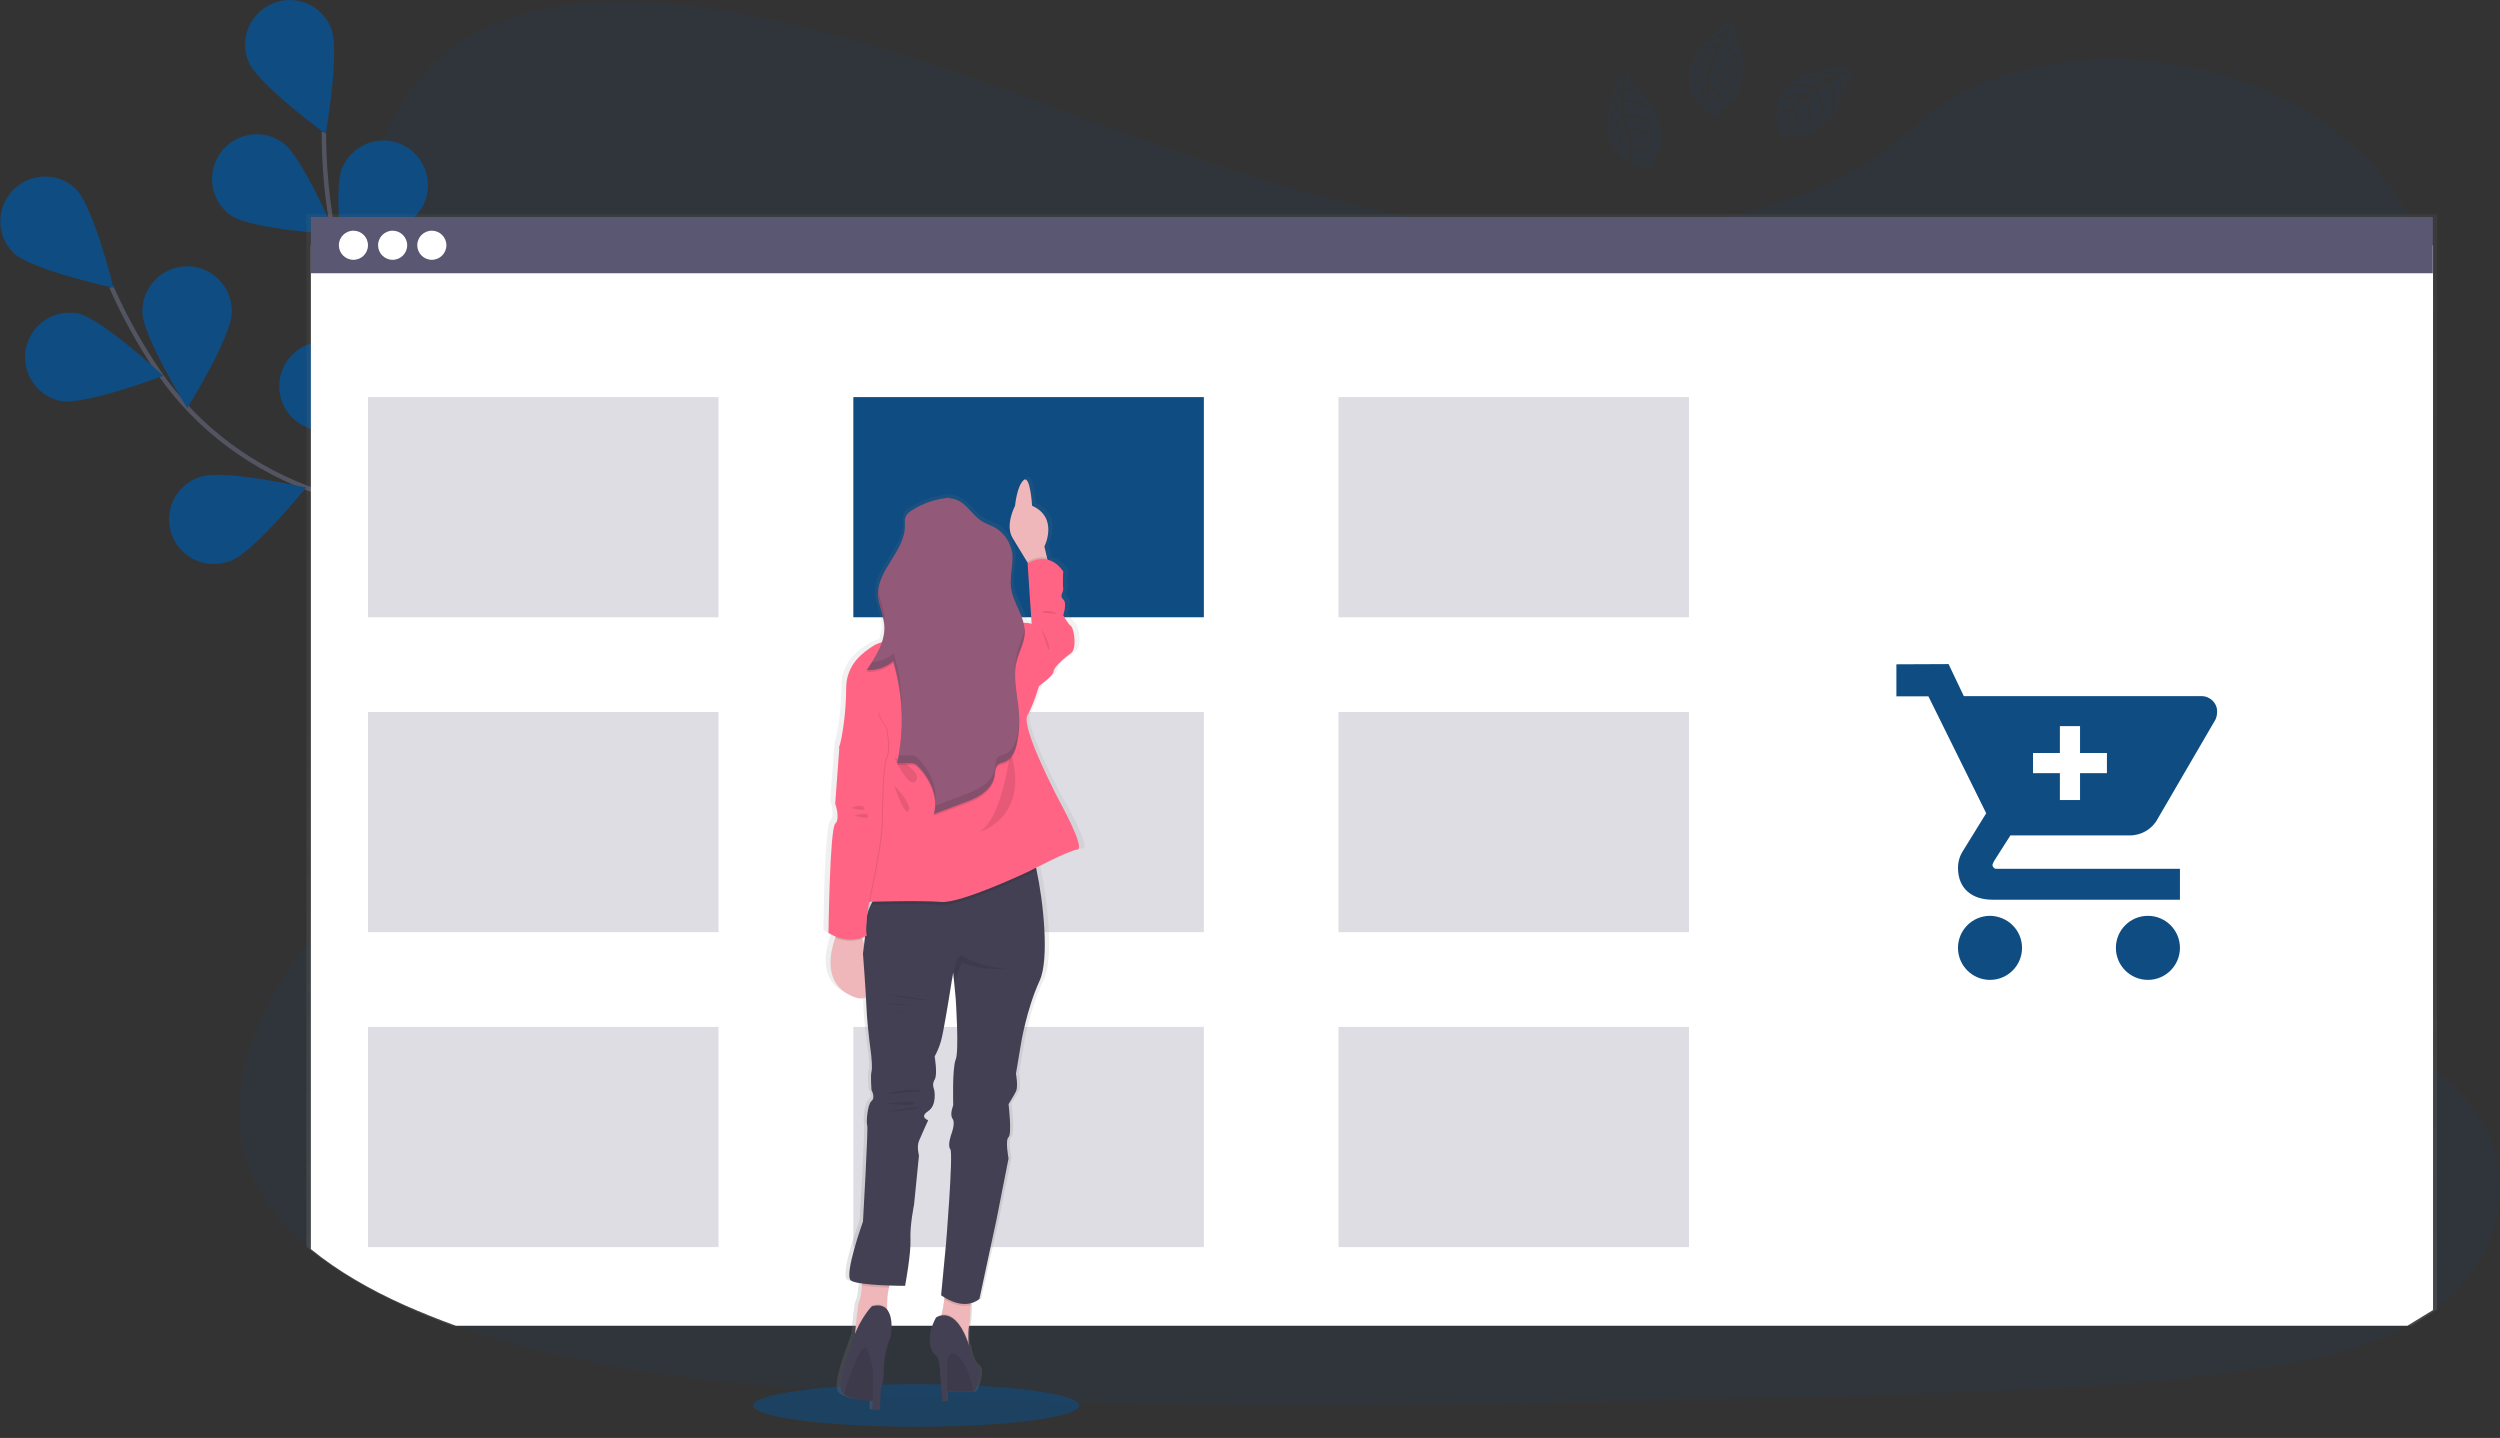 <?xml version="1.0" encoding="utf-8"?>
<!-- Generator: Adobe Illustrator 19.0.0, SVG Export Plug-In . SVG Version: 6.00 Build 0)  -->
<svg version="1.1" id="cbb92aef-a4c8-4910-9d60-405154a20c92"
	 xmlns="http://www.w3.org/2000/svg" xmlns:xlink="http://www.w3.org/1999/xlink" x="0px" y="0px" viewBox="158 -128.1 1116.2 642"
	 style="enable-background:new 158 -128.1 1116.2 642;" xml:space="preserve">
<rect x="158" y="-128.1" width="1116.2" height="642" fill="#333333" stroke="none"/>
<style type="text/css">
	.st0{opacity:0.1;fill:#0F4C81;enable-background:new    ;}
	.st1{fill:none;stroke:#535461;stroke-width:2;stroke-miterlimit:10;}
	.st2{fill:#0F4C81;}
	.st3{opacity:0.25;fill:#0F4C81;enable-background:new    ;}
	.st4{fill:url(#SVGID_1_);}
	.st5{fill:#FFFFFF;}
	.st6{fill:#5A5773;}
	.st7{opacity:0.2;fill:#5A5773;enable-background:new    ;}
	.st8{opacity:0.6;fill:#0F4C81;enable-background:new    ;}
	.st9{fill:url(#SVGID_2_);}
	.st10{fill:#EFB7B9;}
	.st11{opacity:0.1;enable-background:new    ;}
	.st12{fill:#FF6484;}
	.st13{fill:#444053;}
	.st14{fill:#A1616A;}
	.st15{fill:#925978;}
	.st16{opacity:0.1;}
</style>
<g>
	<path class="st0" d="M1247.2,454.7c-1,0.7-1.9,1.4-2.9,2.1c-3.6,2.6-7.4,4.9-11.3,6.9c-20.6,10.8-45.9,16.2-70.7,19.8
		c-55.4,8.1-112,9.7-168.3,11.2c-152.2,4.2-304.8,8.4-456.7-1.3c-60-3.8-121.3-10.2-175.7-29.7c-7.8-2.8-15.4-5.9-22.9-9.2
		c-15.1-6.8-29.7-15.1-41.8-25c-11.4-9.3-20.6-19.9-26.1-32.1c-11.5-25.2-5.4-53.6,7.7-78.3c5.4-10,11.6-19.6,18.4-28.8
		c10.1-13.9,21.3-27.5,31.5-41.4c36.3-49.5,59.9-112.1,26.4-162.8c-9.6-14.6-23.5-27.4-31.4-42.6c-10-19.5-9.2-41.1-6.1-62.1
		c0.4-2.7,0.9-5.3,1.3-7.9c5.4-31.1,15.7-64.7,47.2-84.1c32.7-20.2,79.2-19.2,119.8-12c63.2,11.3,121.4,34.8,180.3,56
		S786.5-26.1,851.2-24C908.4-22.2,975-36,1012.9-71.7c36.8-34.8,106.1-37.4,156-16.4c34.3,14.4,59.8,40.4,70.6,69.6
		c2.2,5.9,3.8,11.9,4.7,18.1c0.9,5.7,1.1,11.4,0.8,17.1c-0.2,2.8-0.4,5.6-0.8,8.4c-8.3,57.6-68.4,103.1-104.9,154.5
		c-17.8,25.1-30.4,55.3-18.2,82.4c18.7,41.3,83.7,56,123,86.7c7.4,5.6,13.9,12.3,19.3,19.8C1282.6,395.9,1275.5,432.8,1247.2,454.7z
		"/>
	<g id="d00831fc-a64a-413c-b5dd-d7bd6eafa01d">
		<path class="st1" d="M416,196.8c0,0-46-81.5-115.3-105c-29.1-9.9-54.5-28.4-71.8-53.7c-8.2-12-15.3-24.8-21.2-38.1"/>
		<path class="st2" d="M164-15.2c7.9,7.6,44.7,15.6,44.7,15.6s-9-36.5-16.9-44.2c-8-7.6-20.6-7.2-28.2,0.8
			C156.2-35.1,156.4-22.8,164-15.2L164-15.2z"/>
		<path class="st2" d="M184.9,50.9c10.8,2.1,46-11.2,46-11.2S203.4,14,192.6,11.8c-10.8-1.9-21.2,5.3-23.1,16.2
			C167.7,38.5,174.4,48.6,184.9,50.9L184.9,50.9z"/>
		<path class="st2" d="M260.6,122.5c10.4-3.6,34-32.9,34-32.9s-36.7-8.4-47.1-4.8c-10.5,3.3-16.4,14.4-13.1,24.9
			c3.3,10.5,14.4,16.4,24.9,13.1C259.8,122.7,260.1,122.6,260.6,122.5L260.6,122.5z"/>
		<path class="st2" d="M330.1,163.6c10.9-1.8,39.1-26.6,39.1-26.6s-34.7-14.5-45.6-12.7c-10.9,1.8-18.2,12-16.4,22.9
			C309,158.1,319.2,165.4,330.1,163.6L330.1,163.6z"/>
		<path class="st2" d="M261.5,11.2c0,11-19.9,42.9-19.9,42.9s-19.9-31.9-20-42.9c-0.2-11,8.5-20.1,19.5-20.4s20.1,8.5,20.4,19.5
			C261.5,10.6,261.5,10.9,261.5,11.2L261.5,11.2z"/>
		<path class="st2" d="M342.2,60.5c-3.3,10.5-31.8,35-31.8,35s-9.5-36.4-6.2-47c3.7-10.4,15.2-15.7,25.5-12
			C339.3,40,344.8,50.4,342.2,60.5L342.2,60.5z"/>
		<path class="st2" d="M414,119c-1.5,10.9-25.5,39.9-25.5,39.9s-15.5-34.3-14-45.2c1.6-10.9,11.8-18.4,22.7-16.8
			C407.9,98.5,415.3,108.3,414,119L414,119z"/>
		<path class="st3" d="M164-15.2c7.9,7.6,44.7,15.6,44.7,15.6s-9-36.5-16.9-44.2c-8-7.6-20.6-7.2-28.2,0.8
			C156.2-35.1,156.4-22.8,164-15.2L164-15.2z"/>
		<path class="st3" d="M184.9,50.9c10.8,2.1,46-11.2,46-11.2S203.4,14,192.6,11.8c-10.8-1.9-21.2,5.3-23.1,16.2
			C167.7,38.5,174.4,48.6,184.9,50.9L184.9,50.9z"/>
		<path class="st3" d="M260.6,122.5c10.4-3.6,34-32.9,34-32.9s-36.7-8.4-47.1-4.8c-10.5,3.3-16.4,14.4-13.1,24.9
			c3.3,10.5,14.4,16.4,24.9,13.1C259.8,122.7,260.1,122.6,260.6,122.5L260.6,122.5z"/>
		<path class="st3" d="M330.1,163.6c10.9-1.8,39.1-26.6,39.1-26.6s-34.7-14.5-45.6-12.7c-10.9,1.8-18.2,12-16.4,22.9
			C309,158.1,319.2,165.4,330.1,163.6L330.1,163.6z"/>
		<path class="st3" d="M261.5,11.2c0,11-19.9,42.9-19.9,42.9s-19.9-31.9-20-42.9c-0.2-11,8.5-20.1,19.5-20.4s20.1,8.5,20.4,19.5
			C261.5,10.6,261.5,10.9,261.5,11.2L261.5,11.2z"/>
		<path class="st3" d="M342.2,60.5c-3.3,10.5-31.8,35-31.8,35s-9.5-36.4-6.2-47c3.7-10.4,15.2-15.7,25.5-12
			C339.3,40,344.8,50.4,342.2,60.5L342.2,60.5z"/>
		<path class="st3" d="M414,119c-1.5,10.9-25.5,39.9-25.5,39.9s-15.5-34.3-14-45.2c1.6-10.9,11.8-18.4,22.7-16.8
			C407.9,98.5,415.3,108.3,414,119L414,119z"/>
		<path class="st1" d="M413.3,195.2c0,0-9-93.2-62.9-142.7c-22.6-20.8-38.3-48-43.9-78.2c-2.6-14.3-3.9-28.9-3.9-43.5"/>
		<path class="st2" d="M268.9-100.7c4.1,10.2,34.5,32.4,34.5,32.4s6.6-37,2.4-47.3c-4.1-10.2-15.7-15.2-25.9-11
			C269.7-122.5,264.7-110.9,268.9-100.7L268.9-100.7z"/>
		<path class="st2" d="M261.1-31.9c9,6.3,46.6,8.4,46.6,8.4s-14.6-34.7-23.6-41c-9-6.4-21.4-4.2-27.8,4.8
			C250-50.6,252.1-38.2,261.1-31.9z"/>
		<path class="st2" d="M301.4,64.2c11,0.9,44.4-16.3,44.4-16.3s-30.1-22.5-41.1-23.4c-10.9-1.2-20.8,6.8-21.9,17.7
			c-1.2,10.9,6.8,20.8,17.7,21.9C300.8,64.2,301.1,64.2,301.4,64.2L301.4,64.2z"/>
		<path class="st2" d="M348.2,130.1c10.7,2.8,46.5-8.5,46.5-8.5s-25.9-27.3-36.5-30.1c-10.7-2.6-21.5,4-24.1,14.7
			C331.7,116.6,337.9,127.2,348.2,130.1L348.2,130.1z"/>
		<path class="st2" d="M347.3-37.1c-4.4,10.1-35.6,31.2-35.6,31.2s-5.3-37.2-0.9-47.3c4.3-10.1,16-14.9,26.1-10.6
			c10.1,4.3,14.9,16,10.6,26.1C347.5-37.5,347.4-37.3,347.3-37.1z"/>
		<path class="st2" d="M401.1,40.6c-7.3,8.3-43.3,19.1-43.3,19.1s6.1-37.1,13.4-45.4c7.3-8.3,19.8-9.1,28.1-1.8
			C407.5,19.7,408.4,32.3,401.1,40.6z"/>
		<path class="st2" d="M443.1,123.3c-5.8,9.4-39.4,26.1-39.4,26.1s-0.3-37.6,5.5-47c5.8-9.4,18-12.3,27.4-6.6
			S448.9,113.9,443.1,123.3L443.1,123.3z"/>
	</g>
	<g id="_x31_cf578eb-5ffb-4cd7-95b8-45aaaddab7e0">
		
			<linearGradient id="SVGID_1_" gradientUnits="userSpaceOnUse" x1="812.325" y1="116.68" x2="812.325" y2="612.92" gradientTransform="matrix(1 0 0 -1 -41.9 580.38)">
			<stop  offset="0" style="stop-color:#808080;stop-opacity:0.25"/>
			<stop  offset="0.54" style="stop-color:#808080;stop-opacity:0.12"/>
			<stop  offset="1" style="stop-color:#808080;stop-opacity:0.1"/>
		</linearGradient>
		<path class="st4" d="M1246.1,456.6V-32.5H294.8v461.1c12.1,10.1,26.8,18.7,42,25.7c7.5,3.5,15.2,6.6,23,9.5h875L1246.1,456.6z"/>
		<path class="st5" d="M1244.3,456.8V-18.5H296.8v448.1c12.1,9.9,26.6,18.2,41.8,25c7.5,3.3,15.1,6.4,22.9,9.2h871.4L1244.3,456.8z"
			/>
		<rect x="296.8" y="-31.2" class="st6" width="947.4" height="25.1"/>
	</g>
	<g id="_x36_703b009-63cb-4af0-a0d7-9948e224c180">
		<circle class="st5" cx="315.8" cy="-18.6" r="6.5"/>
		<circle class="st5" cx="333.3" cy="-18.6" r="6.5"/>
		<circle class="st5" cx="350.8" cy="-18.6" r="6.5"/>
	</g>
	<g id="_x38_c4e1fb4-b9ff-4530-b767-610e84618ea6">
		<rect x="539" y="49.2" class="st2" width="156.5" height="98.3"/>
		<rect x="322.3" y="49.2" class="st7" width="156.5" height="98.3"/>
		<rect x="755.6" y="49.2" class="st7" width="156.5" height="98.3"/>
		<rect x="322.3" y="189.8" class="st7" width="156.5" height="98.3"/>
		<rect x="539" y="189.8" class="st7" width="156.5" height="98.3"/>
		<rect x="755.6" y="189.8" class="st7" width="156.5" height="98.3"/>
		<rect x="322.3" y="330.4" class="st7" width="156.5" height="98.3"/>
		<rect x="539" y="330.4" class="st7" width="156.5" height="98.3"/>
		<rect x="755.6" y="330.4" class="st7" width="156.5" height="98.3"/>
	</g>
	<g id="_x35_f43f84a-a268-4bb5-a31a-6b0c09aee323">
		<path class="st0" d="M985.2-97.9c0,0-38-2.3-33.6,24.4c0,0-0.9,4.7,3.4,6.8c0,0,0.1-2,3.9-1.3c1.4,0.2,2.8,0.3,4.1,0.2
			c1.9-0.1,3.6-0.9,5-2.1l0,0c0,0,10.7-4.4,14.8-21.9c0,0,3.1-3.8,3-4.8l-6.4,2.8c0,0,2.2,4.6,0.5,8.5c0,0-0.2-8.3-1.4-8.1
			c-0.2,0-3.3,1.6-3.3,1.6s3.8,8.1,0.9,13.9c0,0,1.1-9.9-2.1-13.3l-4.5,2.7c0,0,4.4,8.3,1.4,15.1c0,0,0.8-10.4-2.4-14.5l-4.1,3.2
			c0,0,4.1,8.2,1.6,13.8c0,0-0.3-12.2-2.5-13.1c0,0-3.6,3.2-4.1,4.5c0,0,2.8,6,1.1,9.1c0,0-1.1-8.1-2-8.1c0,0-3.6,5.4-3.9,9
			c0.2-3.4,1.2-6.7,3.1-9.6c-2.1,0.4-4,1.4-5.5,2.8c0,0,0.5-3.8,6.3-4.1c0,0,3-4.1,3.7-4.3c0,0-5.8-0.5-9.2,1.1c0,0,3.1-3.6,10.3-2
			l4-3.3c0,0-7.6-1-10.8,0.1c0,0,3.7-3.2,11.9-0.9l4.4-2.6c0,0-6.5-1.4-10.3-0.9c0,0,4.1-2.2,11.6,0.2l3.2-1.4c0,0-4.7-0.9-6.1-1.1
			c-1.4-0.1-1.5-0.5-1.5-0.5c3-0.5,6.1-0.2,8.9,1C978.6-95,985.3-97.4,985.2-97.9z"/>
		<path class="st0" d="M931-119.5c0,0-32,20.7-12.6,39.5c0,0,2.1,4.3,6.8,3.5c0,0-1.1-1.6,2.4-3.4c1.2-0.6,2.4-1.4,3.5-2.3
			c1.4-1.2,2.4-2.8,2.8-4.7l0,0c0,0,6-9.9-1-26.4c0,0,0.2-4.9-0.5-5.6l-3.5,6c0,0,4.5,2.4,5.4,6.5c0,0-5.1-6.6-6-5.7
			c-0.2,0.2-1.7,3.3-1.7,3.3s7.8,4.3,9,10.7c0,0-5-8.7-9.6-9.5l-2.1,4.8c0,0,8.5,4.1,10.1,11.3c0,0-5.6-8.9-10.5-10.3l-1.4,5
			c0,0,8.2,4.2,9.5,10.2c0,0-7.5-9.6-9.8-9c0,0-1,4.7-0.7,6c0,0,5.8,3.1,6.3,6.7c0,0-5.7-5.9-6.4-5.4c0,0,0.3,6.4,2.2,9.6
			c-1.9-2.8-3-6.1-3.2-9.5c-1.4,1.5-2.4,3.5-2.7,5.5c0,0-1.8-3.4,2.7-7.1c0,0,0-5,0.5-5.7c0,0-4.9,3-6.8,6.3c0,0,0.4-4.7,7.2-7.7
			l1.3-5.1c0,0-6.7,3.7-8.6,6.5c0,0,1.1-4.7,9.1-7.7l2-4.7c0,0-6,2.7-8.8,5.4c0,0,2-4.2,9.5-6.7l1.7-3c0,0-4.4,2.1-5.6,2.8
			s-1.5,0.4-1.5,0.4c2.1-2.2,4.8-3.7,7.8-4.5C927.4-113.2,931.3-119.2,931-119.5z"/>
		<path class="st0" d="M882.3-95.4c0,0-19.1,33,6.7,40.9c0,0,3.8,2.9,7.6,0c0,0-1.7-0.9,0.6-4.1c0.8-1.1,1.5-2.3,2-3.6
			c0.7-1.7,0.9-3.6,0.4-5.4l0,0c0,0,0.8-11.5-12.9-23.1c0,0-2-4.5-3-4.8l-0.4,7c0,0,5.1,0.1,7.8,3.4c0,0-7.5-3.6-7.9-2.4
			c-0.1,0.2-0.1,3.7-0.1,3.7s9,0.3,13,5.5c0,0-8.4-5.4-12.9-4.1l0.3,5.2c0,0,9.4-0.2,14.2,5.5c0,0-9-5.4-14-4.4l1,5.1
			c0,0,9.2,0,13.1,4.8c0,0-11-5.2-12.8-3.6c0,0,1.2,4.6,2.1,5.7c0,0,6.6,0.1,8.6,3.1c0,0-7.7-2.7-8.1-1.9c0,0,3.2,5.6,6.3,7.6
			c-3-1.7-5.4-4.1-7.2-7c-0.6,2-0.5,4.2,0.1,6.2c0,0-3.1-2.2-0.8-7.5c0,0-2.3-4.5-2.2-5.3c0,0-3,4.9-3.2,8.7c0,0-1.8-4.3,2.9-10.1
			l-1.1-5.1c0,0-4.3,6.3-4.8,9.7c0,0-1.2-4.7,4.6-11l-0.4-5.1c0,0-4.1,5.2-5.4,8.8c0,0-0.1-4.6,5.4-10.3l0.2-3.5c0,0-3,3.8-3.7,5
			s-1.1,1-1.1,1c0.9-2.9,2.6-5.5,4.9-7.5C882-88.2,882.7-95.3,882.3-95.4z"/>
	</g>
	<path class="st2" d="M1046.5,280.8c-7.9,0-14.3,6.4-14.3,14.3s6.4,14.3,14.3,14.3s14.3-6.4,14.3-14.3l0,0
		C1060.8,287.2,1054.4,280.9,1046.5,280.8z M1004.7,168.5v14.3h14.3l25.8,52.2l-10.8,17.5c-1.2,2.1-1.8,4.4-1.8,6.8
		c0,9.6,6.5,14.3,15.4,14.3h83.7v-13.8h-81.9c-0.9,0.1-1.7-0.7-1.8-1.6c0-0.1,0-0.1,0-0.2c0.2-0.6,0.4-1.2,0.8-1.8l7.2-11.3h53.3
		c5.3,0,10.1-2.9,12.5-7.5l25.8-44.3c0.5-1.1,0.7-2.3,0.7-3.6c0-3.8-3.2-6.8-7-6.8c-0.1,0-0.1,0-0.2,0h-105.9l-6.8-14.3
		L1004.7,168.5z M1117,280.8c-7.9,0-14.3,6.4-14.3,14.3c0,7.9,6.4,14.3,14.3,14.3c7.9,0,14.3-6.4,14.3-14.3
		C1131.3,287.2,1124.9,280.8,1117,280.8z"/>
</g>
<title>add to cart</title>
<g>
	<ellipse class="st8" cx="567.1" cy="499.4" rx="72.8" ry="9.5"/>
	<g id="_x32_796dd85-6618-42ad-b8a0-d6b4cc80ab2d">
		
			<linearGradient id="SVGID_2_" gradientUnits="userSpaceOnUse" x1="625.732" y1="79.01" x2="625.732" y2="495.762" gradientTransform="matrix(1 0 0 -1 -41.9 580.38)">
			<stop  offset="0" style="stop-color:#808080;stop-opacity:0.25"/>
			<stop  offset="0.54" style="stop-color:#808080;stop-opacity:0.12"/>
			<stop  offset="1" style="stop-color:#808080;stop-opacity:0.1"/>
		</linearGradient>
		<path class="st9" d="M633.3,229.5c0,0-18.4-33.5-15.3-39c3.1-5.5,5.4-13.4,5.4-13.4s6.8-4.6,6.8-6.5s5.4-6.3,8.2-8.2
			c2.8-1.9,1.4-10.9,0-12s-3.6-4.9-3.6-4.9s2-5.5,0-7.1c-2-1.6,0.3-3.3,0-4.9s0-7.6,0-7.6c-2.3-3.2-4.8-4.7-7.2-5.2l-0.2-0.9
			l-1.2-5.1c0,0,5.9-11.3-3.7-17.2c-0.7-0.4-1.4-0.8-2.1-1.1c0,0,0-0.3-0.1-0.7c-0.1-1.7-0.5-5.9-1.4-8.6c-0.5-1.6-1.1-2.6-2-2.4
			c-0.2,0.1-0.4,0.2-0.5,0.3c-0.4,0.4-0.7,0.8-1,1.2l0,0c0,0,0,0.1,0,0.1l0,0c-1.1,1.9-1.8,4-2.2,6.2c-0.3,1.3-0.5,2.6-0.7,3.9l0,0
			c-0.4,0.8-0.8,1.6-1.1,2.4c-1.2,3-2.5,8.2,0,12c2.1,3.3,4.9,7.7,6.9,11l0.1,0.1l0.1,0.2l-0.2,0.1v0.5l0.2,2.7l1.6,23.7
			c-0.5-0.1-1-0.2-1.4-0.3c-0.7-0.1-1.4-0.1-2.1-0.1c-1.4-5.4-5.2-10.4-5.9-16.1c-0.1-0.6-0.1-1.1-0.1-1.7c0.1-3.6,0.9-7.1,0.9-10.7
			c0-0.7,0-1.3-0.1-2l0,0c0-0.2,0-0.4-0.1-0.5c-0.7-5.2-4-9.8-8.7-12.2c-1.6-0.8-3.4-1.4-5-2.3c-3.7-2.1-6-5.8-9.4-8.3
			c-2.5-1.9-6.2-2.9-9-2c-1.5,0.2-2.9,0.5-4.4,0.9l0,0c-3.5,0.9-6.9,2.3-10,4.2c-0.4,0.3-0.8,0.5-1.3,0.8c-0.9,0.6-1.6,1.4-2,2.4
			c-0.3,0.8-0.4,1.7-0.3,2.5c0,0.6,0,1.3,0,1.9c-0.2,10.4-11.4,18.5-12.4,28.7c0,0.2,0,0.5-0.1,0.7c0,0.1,0,0.1,0,0.2
			c0,0.3,0,0.6,0,0.9l0,0c0,0.1,0,0.3,0,0.4s0,0.3,0,0.4c0.2,4.5,2.5,8.6,2.9,13.1c0,0.4,0.1,0.8,0.1,1.2c-0.1,2-0.5,4.1-1.2,6
			c-1.4,0.4-2.8,0.9-4.1,1.6c-3.4,2.2-9.6,6-11.8,13.3c-0.6,1.9-0.9,3.8-0.9,5.8c0,7-0.7,13.9-1.9,20.8c-0.3,1.7-0.7,3.4-1.2,5.1
			c0,0.2-0.1,0.3,0,0.5l-1.4,17.6l-0.2,3.1l-0.3,4.4c0,0,0.1,0.3,0.2,0.7c0.2,0.7,0.4,1.3,0.5,2c0.4,1.5,0.4,3.1,0.2,4.6
			c-0.1,0.6-0.5,1.2-1,1.7c0,0-0.1,0.1-0.1,0.1c-0.4,0.5-0.7,2.2-1,4.5c-0.1,0.9-0.2,2-0.3,3c-0.7,7-1.1,17.4-1.3,26
			c-0.2,8.5-0.3,15.2-0.3,15.2c1.1,0.7,2.3,1.3,3.5,1.7c-0.1,0.2-0.2,0.5-0.3,0.7c-1.1,2.9-1.8,5.9-2.1,9
			c-0.5,6.4,1.2,13.5,10.2,17.2c0.6,0.2,1.2,0.4,1.8,0.6c2,0.5,3.4,0.4,4.5-0.3c0,0.4,0,0.8,0.1,1.1c0.1,1.6,0.2,3,0.2,4.3
			c0.3,7.6,2.2,21,2.2,21s0.7,5.5,0.1,7.1c-0.6,1.6,0,8.2,0,8.2s2,3.3,0,4.9c-2,1.6-2.5,9.8-2,10.9c0,0,0,0.1,0,0.1
			c0.4,2.7-2,43-2,43s-2.3,6.2-4.1,12.6c-1.8,6.2-3.1,12.7-1.5,13.9c0.8,0.6,2.7,1.1,5.2,1.4c0,0.3,0,0.5-0.1,0.8
			c-0.2,2.9-0.6,6-1.1,6.8c-0.8,1.1-1.6,9.7-2,14.4l0,0.5c-0.8,2-1.5,4-2.1,6.1c0,0-6.2,15.7-4.1,19.7c0.2,0.4,0.5,0.7,0.8,1l0,0
			c0.1,0.1,0.1,0.1,0.2,0.2c3,2.4,10.5,2.9,13.3,3l-0.1,3.9v0.1h3.6v-0.1c0-0.5,0.1-2.7,0.2-5.7c0-0.5,0-1.1,0.1-1.7
			c0-0.5,0-0.9,0.1-1.4c1-2.8,1.6-5.7,1.5-8.7c0-3.4,0.5-6.8,1.4-10.1c0.4-1.7,1.1-3.3,1.8-4.9c0,0,1.1-5.9-0.4-10
			c-0.3-0.8-0.7-1.6-1.3-2.3c0-0.1,0-0.3,0-0.4s0-0.3,0-0.5s0-0.3,0-0.4c0-2.8,0.2-5.6,0.8-8.4c0,0,0-0.1,0-0.1
			c0.1-0.2,0.1-0.4,0.2-0.7l0-0.1l1.2,0c3.5,0.1,6.1,0.1,6.1,0.1s2.8-14.5,2.5-20.7c0-0.3,0-0.6,0-0.8c-0.1-6.2,1.7-14.7,1.7-14.7
			l2.3-22.1c0,0-1.1-3.8,0-6.5c0.7-1.7,2.1-4.8,3.1-7c0.5-1,0.8-1.8,1-2.1l0.1-0.2c-0.4-0.1-0.7-0.3-1-0.5l0,0
			c-0.9-0.6-1.7-1.8,1-3.6c4.2-2.7,2.8-9.5,2.8-9.5s-1.2-2.5,0.2-4.6c1.5-2.2,0-10.4,0-10.4c1.2-2.2,2.2-4.4,2.9-6.8
			c1.1-3.3,3.7-19.2,5-26.9c0.4-2.5,0.7-4.2,0.7-4.2l0,0.4l0,0.4l0,0l0.4,3.6l0,0.5l0.7,6.9c0,0,1.3,18.1,0.5,25.2c0,0,0,0.1,0,0.1
			c-0.1,0.7-0.2,1.5-0.5,2.1c-1.5,3.4-1.2,16.9-1.1,19.9c0,0.2,0,0.4,0,0.6s-1.1,2.7-0.8,4.6l0,0c0.1,0.5,0.2,1,0.5,1.4
			c0.4,0.6,0.6,1.4,0.5,2.1v0.1c0,0.3,0,0.6-0.1,0.9c-0.2,1.3-0.5,2.5-1,3.7c0,0-1.5,4-0.9,6.1l0,0c0.1,0.3,0.2,0.5,0.4,0.7
			c0.1,0.2,0.2,0.5,0.2,0.8c0,0,0,0,0,0.1c0.5,4.4-0.8,23.8-1.6,34.4c-0.3,4.2-0.6,7-0.6,7l-2.2,23.2l0.2,0.2
			c0.3,0.2,0.7,0.5,1.4,0.9c0,0,0,0,0,0.1l-0.1,0.7c-0.3,2.2-0.8,4.8-1.2,6.8c0,0.2-0.1,0.3-0.1,0.4c-0.9,0.1-1.7,0.5-2.4,1
			c-4.8,8.4-2.7,15.1,0,17.1c0.8,0.5,1.3,2.1,1.6,4l0.7,8.4c0,0.3,0,0.7,0,1c0,0.3,0,0.5,0.1,0.8l0.2,2.6l0.3,3.6h2.2v-4.3h0.1
			c3.4,0.1,8.9,0.3,11.3,0.1h0.1c0.3,0,0.5,0,0.7-0.1c0.1,0,0.3-0.1,0.4-0.1c1.3-0.6,4.4-9.6,1.6-11.7s-3.5-7.8-3.5-7.8
			c-0.2-0.8-0.5-1.5-0.8-2.2c0-0.2,0-0.3,0-0.4c-0.1-2.8,0-5.8,0.3-7.5c0.4-1.8,0.7-5.6,0.7-8.9c0-0.3,0-0.5,0-0.8v-0.1
			c0.5-0.1,1-0.3,1.5-0.5l0.1,0c0.9-0.4,1.7-0.9,2.4-1.4l8-35.4l0.8-4.1l4.8-23.4c0,0-1.7-8.2,0-9.5c0.6-0.5,0.8-2.6,0.8-5.1
			c-0.1-4.3-0.8-9.7-0.8-9.7s2.3-3.5,3.4-5.7c1.1-2.2,0-7.9,0-7.9l2.2-13.1c0,0,2.5-15.5,8.8-28.6c4.6-9.6,1.7-35.6-1.3-49.5
			c-0.1-0.4-0.2-0.7-0.2-1.1v-0.1c1.4-0.7,3.1-1.5,4.9-2.4l0.7-0.3c2.3-1.1,4.8-2.2,7-3.1l0.1-0.1c1.6-0.7,3.2-1.3,4.9-1.8
			c0.5-0.1,1-0.3,1.5-0.3C645.1,250.2,633.3,229.5,633.3,229.5z M544.9,273.8h1.2c-0.1,0.3-0.3,0.5-0.4,0.8
			c-0.1,0.2-0.2,0.3-0.2,0.5c-0.4,0.9-0.8,1.8-1.2,2.7c0.1-1,0.3-2,0.5-3.1C544.9,274.4,544.9,274.1,544.9,273.8z M541.8,290.8
			C541.8,290.8,541.8,290.8,541.8,290.8l-0.1-0.4c-0.1-0.2-0.1-0.4-0.2-0.7c0.4-0.1,0.8-0.3,1.2-0.4h0.1c0,0.1,0,0.1,0,0.2
			c0,0.3-0.1,0.6-0.1,0.9l0,0c0,0,0,0.1,0,0.1c0,0.2-0.1,0.5-0.1,0.7c-0.1,0.5-0.1,0.9-0.2,1.4c-0.1-0.4-0.2-0.8-0.4-1.2
			C541.9,291.3,541.8,291,541.8,290.8L541.8,290.8z"/>
		<path class="st10" d="M626.5,124.8l-7.1,2.5l-2.6-4.2c-2-3.3-4.7-7.7-6.7-11c-3.5-5.7,1.1-14.4,1.1-14.4s0.8-8.7,3.8-11.4
			c3-2.7,3.8,11.4,3.8,11.4c12,5.4,5.5,18.2,5.5,18.2l1.2,5.1L626.5,124.8z"/>
		<path class="st11" d="M626.5,124.8l-7.1,2.5l-2.6-4.2v-0.4c0,0,4-2.8,8.8-1.7L626.5,124.8z"/>
		<path class="st12" d="M615.1,153.4l3.5-3l-1.8-26.9c0,0,9.1-6.3,15.9,3.5c0,0-0.3,6,0,7.6s-1.9,3.3,0,4.9c1.9,1.6,0,7.1,0,7.1
			s2.1,3.8,3.5,4.9c1.4,1.1,2.7,10.1,0,12c-2.7,1.9-7.8,6.3-7.8,8.2s-6.5,6.5-6.5,6.5l-5.7-7.6L615.1,153.4z"/>
		<path class="st10" d="M538.7,316.8c-13.2-5.6-10.2-19.2-7.8-26.1c0.5-1.4,1.1-2.8,1.7-4.1l7.4-4.5c0,0,1.5,3.8,3.1,9
			C547,303.1,551.3,322.1,538.7,316.8z"/>
		<path class="st10" d="M556.9,441.3c-0.9,1.7-1.6,3.6-2,5.5c-0.7,3.1-0.9,6.2-0.8,9.4c0.1,2.2,0.2,3.6,0.2,3.6l-14.7,10.1
			c0,0,0.1-1.2,0.2-2.9c0.4-4.6,1.2-13.2,1.9-14.3c0.5-0.8,0.9-3.9,1.1-6.7c0.2-2.9,0.3-5.4,0.3-5.4S560.8,433.9,556.9,441.3z"/>
		<path class="st10" d="M591.5,448.6c0,0,0,2.8-0.1,6.1c-0.1,3.3-0.3,7.1-0.7,8.9c-0.4,1.6-0.4,4.7-0.3,7.5c0.1,3.3,0.3,6.2,0.3,6.2
			s-15-14.2-13.5-15.3c0.4-0.3,0.8-1.5,1.2-3.1c0.5-2,0.9-4.6,1.2-6.8c0.4-2.6,0.6-4.8,0.6-4.8L591.5,448.6z"/>
		<path class="st11" d="M556.9,441.3c-0.9,1.7-1.6,3.6-2,5.5c-4-0.1-8-0.4-12-0.9c0.2-2.8,0.3-5.4,0.3-5.4S560.8,433.9,556.9,441.3z
			"/>
		<path class="st11" d="M591.5,448.6c0,0,0,2.8-0.1,6.1c-4.7,1.2-9.5-1.2-11.8-2.6c0.4-2.6,0.6-4.8,0.6-4.8L591.5,448.6z"/>
		<path class="st13" d="M622.2,309.7c-6,13.1-8.4,28.5-8.4,28.5l-2.2,13.1c0,0,1.1,5.7,0,7.9c-1.1,2.2-3.3,5.7-3.3,5.7
			s1.6,13.3,0,14.7s0,9.5,0,9.5l-5.4,27.4l-7.6,35.3c-7.3,6-17.1-1.6-17.1-1.6l2.2-23.1c0,0,3.3-40.5,1.9-42.1
			c-1.4-1.7,0.5-6.8,0.5-6.8s1.9-4.9,0.5-6.8c-1.4-1.9,0.3-6,0.3-6s-0.5-16.6,1.1-20.4s0-27.3,0-27.3l-0.7-7.3l-0.4-4.1l0-0.4
			c0,0-0.2,1.6-0.7,4.1c-1.2,7.7-3.8,23.6-4.8,26.8c-0.7,2.4-1.6,4.6-2.8,6.8c0,0,1.4,8.2,0,10.3c-1.4,2.2-0.2,4.6-0.2,4.6
			s1.4,6.8-2.7,9.5c-4.1,2.7,0,4.1,0,4.1s-3,6.5-4.1,9.2c-1.1,2.7,0,6.5,0,6.5l-2.2,22c0,0-1.9,9.2-1.6,15.5
			c0.3,6.3-2.4,20.7-2.4,20.7s-20.9,0-24.2-2.4c-3.2-2.4,5.4-26.3,5.4-26.3s2.4-41.9,1.9-42.9c-0.5-1.1,0-9.2,1.9-10.9
			c1.9-1.6,0-4.9,0-4.9s-0.5-6.5,0-8.2c0.5-1.6-0.1-7.1-0.1-7.1s-1.8-13.3-2.1-20.9c-0.3-7.6-1.6-24.7-1.6-24.7s1.4-10.6,1.6-15.6
			c0.1-1.9,0.9-4.2,2-6.4c1.2-2.5,2.5-4.8,4-7.1c0,0,64.4-19,67.1-17.1c0.7,0.5,1.8,3.9,2.8,8.9
			C623.8,274.2,626.6,300.1,622.2,309.7z"/>
		<circle class="st14" cx="582.5" cy="124.8" r="18.8"/>
		<path class="st11" d="M620.9,260.4c-2.2,1.1-3.6,1.9-3.6,1.9s-30.4,14.4-39.1,13.6c-6.7-0.7-23.8-0.3-31.2-0.1
			c1.2-2.5,2.5-4.8,4-7.1c0,0,64.4-19,67.1-17.1C618.8,252,619.9,255.4,620.9,260.4z"/>
		<path class="st12" d="M569.5,154.8c0,0-17.4,2.7-21.5,5.4c-4.1,2.7-12.2,7.9-12.2,19s-1.9,22.6-3,25.8
			c-1.1,3.3,17.1,29.6,17.1,29.6l-6.5,40c0,0,26.1-0.8,34.8,0c8.7,0.8,39.1-13.6,39.1-13.6s17.9-9.5,21.7-9.8
			c3.8-0.3-7.6-20.9-7.6-20.9s-17.7-33.4-14.7-38.9c3-5.4,5.2-13.3,5.2-13.3l-3.3-27.7c0,0-4.9-1.6-9,1.4c-4.1,3-17.9,1.4-17.9,1.4
			L569.5,154.8z"/>
		<path class="st11" d="M540,203.2l-6.8,1.9l-1.9,25.6c0,0,2.4,6.8,0,9c-2.4,2.2-3,48.7-3,48.7s7.9,5.7,17.1,1.4
			c0,0-1.4-5.2,2.7-23.9c4.1-18.8,4.1-28.3,4.1-28.3s0-23.4,1.9-27.2c1.9-3.8,0-13.3,0-13.3s-3.8-5.2-3.5-7.1S540,203.2,540,203.2z"
			/>
		<path class="st11" d="M543.2,291.1c-4,1.3-8.4,1.2-12.3-0.4c0.5-1.4,1.1-2.8,1.7-4.1l7.4-4.5C540.1,282.1,541.6,286,543.2,291.1z"
			/>
		<path class="st12" d="M539.6,203.2l-6.8,1.9l-1.9,25.6c0,0,2.4,6.8,0,9c-2.4,2.2-3,48.7-3,48.7s7.9,5.7,17.1,1.3
			c0,0-1.4-5.2,2.7-23.9c4.1-18.8,4.1-28.3,4.1-28.3s0-23.4,1.9-27.2c1.9-3.8,0-13.3,0-13.3s-3.8-5.2-3.5-7.1
			S539.6,203.2,539.6,203.2z"/>
		<path class="st11" d="M609.1,207.2c0,0-3.5,30.4-13.9,36.2C595.3,243.4,618.4,236.9,609.1,207.2z"/>
		<path class="st11" d="M557.2,209.9c0,0,12.8,6.2,9.8,10.6C564,224.9,557.2,209.9,557.2,209.9z"/>
		<path class="st11" d="M557.2,222.5c0,0,8.2,8.4,6.5,11.4S557.2,222.5,557.2,222.5z"/>
		<path class="st11" d="M623,152.6c0,0,3.2,5.4,3.5,9S623,152.6,623,152.6z"/>
		<path class="st11" d="M623,145.3c0,0,1.6-1.4,5.7,0C632.8,146.6,623,145.3,623,145.3z"/>
		<path class="st11" d="M607.3,304.1c-6.7,1-13.6,0.1-19.9-2.5l-3.4,8.8l-0.4-4.1c0.6-3.4,1.7-7.1,3.8-8
			C587.4,298.3,595,304.3,607.3,304.1z"/>
		<path class="st11" d="M551.6,315.5c0,0,16.7,3.5,21.4,2.9L551.6,315.5z"/>
		<path class="st11" d="M553.3,319.9c0,0,7.1-0.3,10.7,1.1L553.3,319.9z"/>
		<path class="st11" d="M554.1,322.9c3.3,0.7,6.6,1.1,9.9,1.3L554.1,322.9z"/>
		<path class="st11" d="M553.7,360.3c0.3-0.2,14.3-3.5,16-1.1L553.7,360.3z"/>
		<path class="st11" d="M553.7,364.6c0,0,12.1-1.4,12.4,0S553.7,364.6,553.7,364.6z"/>
		<path class="st11" d="M553.7,368.4c0,0,12.9-2.7,14.5-2C569.7,367.1,553.7,368.4,553.7,368.4z"/>
		<path class="st11" d="M554.3,459.8l-14.7,10.1c0,0,0.1-1.2,0.2-2.9c3.3-8,7.5-12.3,7.5-12.3c3.3-0.9,5.4-0.1,6.7,1.5
			C554.1,458.3,554.3,459.8,554.3,459.8z"/>
		<path class="st13" d="M555.7,468.8c-2.1,4.7-3.1,9.8-3.1,15c0.1,4.2-1,8.4-3.1,12.1c-0.3,0.5-0.7,1-1,1.5c0,0-10.2-0.1-13.8-3
			c-0.4-0.3-0.7-0.7-1-1.2c-2-4.1,4-19.7,4-19.7c3.2-12,9.6-18.4,9.6-18.4C558.8,452.1,555.7,468.8,555.7,468.8z"/>
		<path class="st11" d="M549.6,495.9c-0.3,0.5-0.7,1-1,1.5c0,0-10.2-0.1-13.8-3c1.8-5.8,7.4-23.4,10-20.4
			C547.2,476.7,548.9,490.3,549.6,495.9z"/>
		<path class="st13" d="M548.2,475l-0.7,26.3h3.4c0,0,0.6-23.1,2.1-26.3C554.5,471.8,548.2,475,548.2,475z"/>
		<path class="st11" d="M590.7,477.2c0,0-15-14.2-13.5-15.3c0.4-0.3,0.8-1.5,1.2-3.1c2.9-0.5,7.8,0.7,11.9,12.2
			C590.5,474.3,590.7,477.2,590.7,477.2z"/>
		<path class="st13" d="M592.9,493c-0.1,0-0.2,0.1-0.4,0.1c-1.8,0.3-8.3,0.1-11.9,0c-1.4,0-2.5-1.2-2.5-2.6c0-1,0-2.2-0.1-3.4
			c-0.2-4-0.7-8.8-2.1-9.9c-2.6-2-4.6-8.6,0-17c0,0,8.8-6.7,15.1,13.4c0,0,0.6,5.7,3.4,7.8C597.2,483.4,594.2,492.4,592.9,493z"/>
		<path class="st11" d="M592.6,493.1c-1.8,0.3-8.3,0.1-11.9,0c-1.4,0-2.5-1.2-2.5-2.6c0-1,0-2.2-0.1-3.4c1.1-4.9,2.7-9.9,4.7-11
			C582.8,476.1,589,475.4,592.6,493.1z"/>
		<polygon class="st13" points="577.1,475.5 578.8,497.4 580.9,497.4 580.9,473.6 		"/>
		<path class="st11" d="M582.2,94.9c-5.9,0.4-11.7,2.3-16.7,5.4c-1.3,0.8-2.6,1.7-3.2,3.2c-0.5,1.2-0.3,2.6-0.3,3.9
			c0.2,11.2-12.4,19.7-12,31c0.2,4.5,2.4,8.6,2.8,13.1c0.7,7.4-3.7,14.2-7.9,20.4c4.3,0.3,8.6-1.2,11.9-3.9
			c4.4,14.8,5,30.5,1.7,45.5h6c0.6,0,1.2,0,1.8,0.2c0.5,0.3,1,0.6,1.4,1c5.6,5.6,9.4,13.9,7.2,21.5l12.8-4.8
			c3.1-1.1,6.2-2.3,8.8-4.2c2.7-1.9,4.9-4.6,5.5-7.9c0.3-2,0.2-4.3,1.8-5.4c0.8-0.4,1.6-0.7,2.5-0.9c3.5-1.2,5.1-5.3,5.8-9
			c0.9-4.5,1.1-9.1,0.8-13.6c-0.6-7.6-2.8-15.4-1-22.8c1.1-4.2,3.4-8.1,3.6-12.4c0.3-7.1-5.3-13.3-6.1-20.3
			c-0.6-4.9,1.2-9.9,0.6-14.9c-0.7-5.2-3.8-9.7-8.4-12.1c-1.6-0.8-3.3-1.4-4.8-2.2c-3.5-2.1-5.8-5.8-9-8.3c-3.2-2.5-8.6-3.5-11-0.2
			L582.2,94.9z"/>
		<path class="st15" d="M582.2,94.1c-5.9,0.4-11.7,2.3-16.7,5.4c-1.3,0.8-2.6,1.7-3.2,3.2c-0.5,1.2-0.3,2.6-0.3,3.9
			c0.2,11.2-12.4,19.7-12,31c0.2,4.5,2.4,8.6,2.8,13.1c0.7,7.4-3.7,14.2-7.9,20.4c4.3,0.3,8.6-1.2,11.9-3.9
			c4.4,14.8,5,30.5,1.7,45.5h6c0.6,0,1.2,0,1.8,0.2c0.5,0.2,1,0.6,1.4,1c5.6,5.6,9.4,13.9,7.2,21.5l12.8-4.8
			c3.1-1.1,6.2-2.3,8.8-4.2c2.7-1.9,4.9-4.6,5.5-7.9c0.3-2,0.2-4.3,1.8-5.4c0.8-0.4,1.6-0.7,2.5-0.9c3.5-1.2,5.1-5.3,5.8-9
			c0.9-4.5,1.2-9.1,0.8-13.6c-0.6-7.6-2.8-15.4-1-22.8c1.1-4.2,3.4-8.1,3.6-12.4c0.3-7.1-5.3-13.3-6.1-20.3
			c-0.6-4.9,1.2-9.9,0.6-14.9c-0.7-5.2-3.8-9.7-8.4-12.1c-1.6-0.8-3.3-1.4-4.8-2.2c-3.5-2.1-5.8-5.8-9-8.3c-3.2-2.5-8.6-3.5-11-0.2
			L582.2,94.1z"/>
		<g class="st16">
			<path d="M562.1,103.9c0,0.3,0,0.5,0,0.8C562.1,104.4,562.1,104.1,562.1,103.9z"/>
			<path d="M609.5,130c0.2-3.5,1-6.9,0.7-10.4C610,123.1,609.3,126.5,609.5,130z"/>
			<path d="M552.9,147.2c-0.4-4-2.3-7.8-2.7-11.9c-0.1,0.7-0.1,1.5-0.1,2.2c0.2,4.4,2.3,8.5,2.8,12.9
				C553,149.4,553,148.3,552.9,147.2z"/>
			<path d="M612.1,163.3c-0.6,2.7-0.8,5.4-0.7,8.1c0.1-1.6,0.3-3.2,0.7-4.7c1.1-4.2,3.4-8.1,3.6-12.4c0-0.8,0-1.5-0.1-2.3
				C615.1,155.9,613.1,159.5,612.1,163.3z"/>
			<path d="M557,163.6c-2.7,2.3-6.1,3.7-9.6,3.9c-0.7,1.2-1.5,2.3-2.3,3.4c4.3,0.3,8.6-1.2,11.9-3.9c2.4,7.9,3.7,16.2,3.8,24.4
				C560.9,182,559.7,172.6,557,163.6z"/>
			<path d="M612.3,199.7c-0.7,3.7-2.3,7.7-5.8,9c-0.9,0.2-1.7,0.5-2.5,0.9c-1.6,1.1-1.5,3.5-1.8,5.4c-0.6,3.2-2.8,6-5.5,7.8
				s-5.8,3.1-8.8,4.2l-12.2,4.6c-0.1,1.2-0.3,2.4-0.6,3.6l12.8-4.8c3.1-1.1,6.2-2.3,8.8-4.2c2.7-1.9,4.9-4.6,5.5-7.9
				c0.3-2,0.2-4.3,1.8-5.4c0.8-0.4,1.6-0.7,2.5-0.9c3.5-1.2,5.1-5.3,5.8-9c0.7-3.8,1.1-7.7,0.9-11.6
				C613.1,194.3,612.8,197,612.3,199.7z"/>
			<path d="M567.8,210.4c-0.4-0.4-0.9-0.8-1.4-1c-0.6-0.2-1.2-0.3-1.8-0.2h-5.3c-0.2,1.1-0.4,2.3-0.7,3.4h6c0.6,0,1.2,0,1.8,0.2
				c0.5,0.2,1,0.6,1.4,1c4.1,4.1,7.2,9.6,7.8,15.3C576.2,222.3,572.7,215.3,567.8,210.4z"/>
		</g>
		<path class="st11" d="M538,232.6c0,0,4.9-2,5.9,0S538,232.6,538,232.6z"/>
		<path class="st11" d="M539.7,236.1c0,0,4.9-2,5.9,0C546.7,238.2,539.7,236.1,539.7,236.1z"/>
	</g>
</g>
<polygon class="st5" points="1098.7,208.1 1086.7,208.1 1086.7,196.1 1077.7,196.1 1077.7,208.1 1065.7,208.1 1065.7,217.1 
	1077.7,217.1 1077.7,229.1 1086.7,229.1 1086.7,217.1 1098.7,217.1 "/>
</svg>
